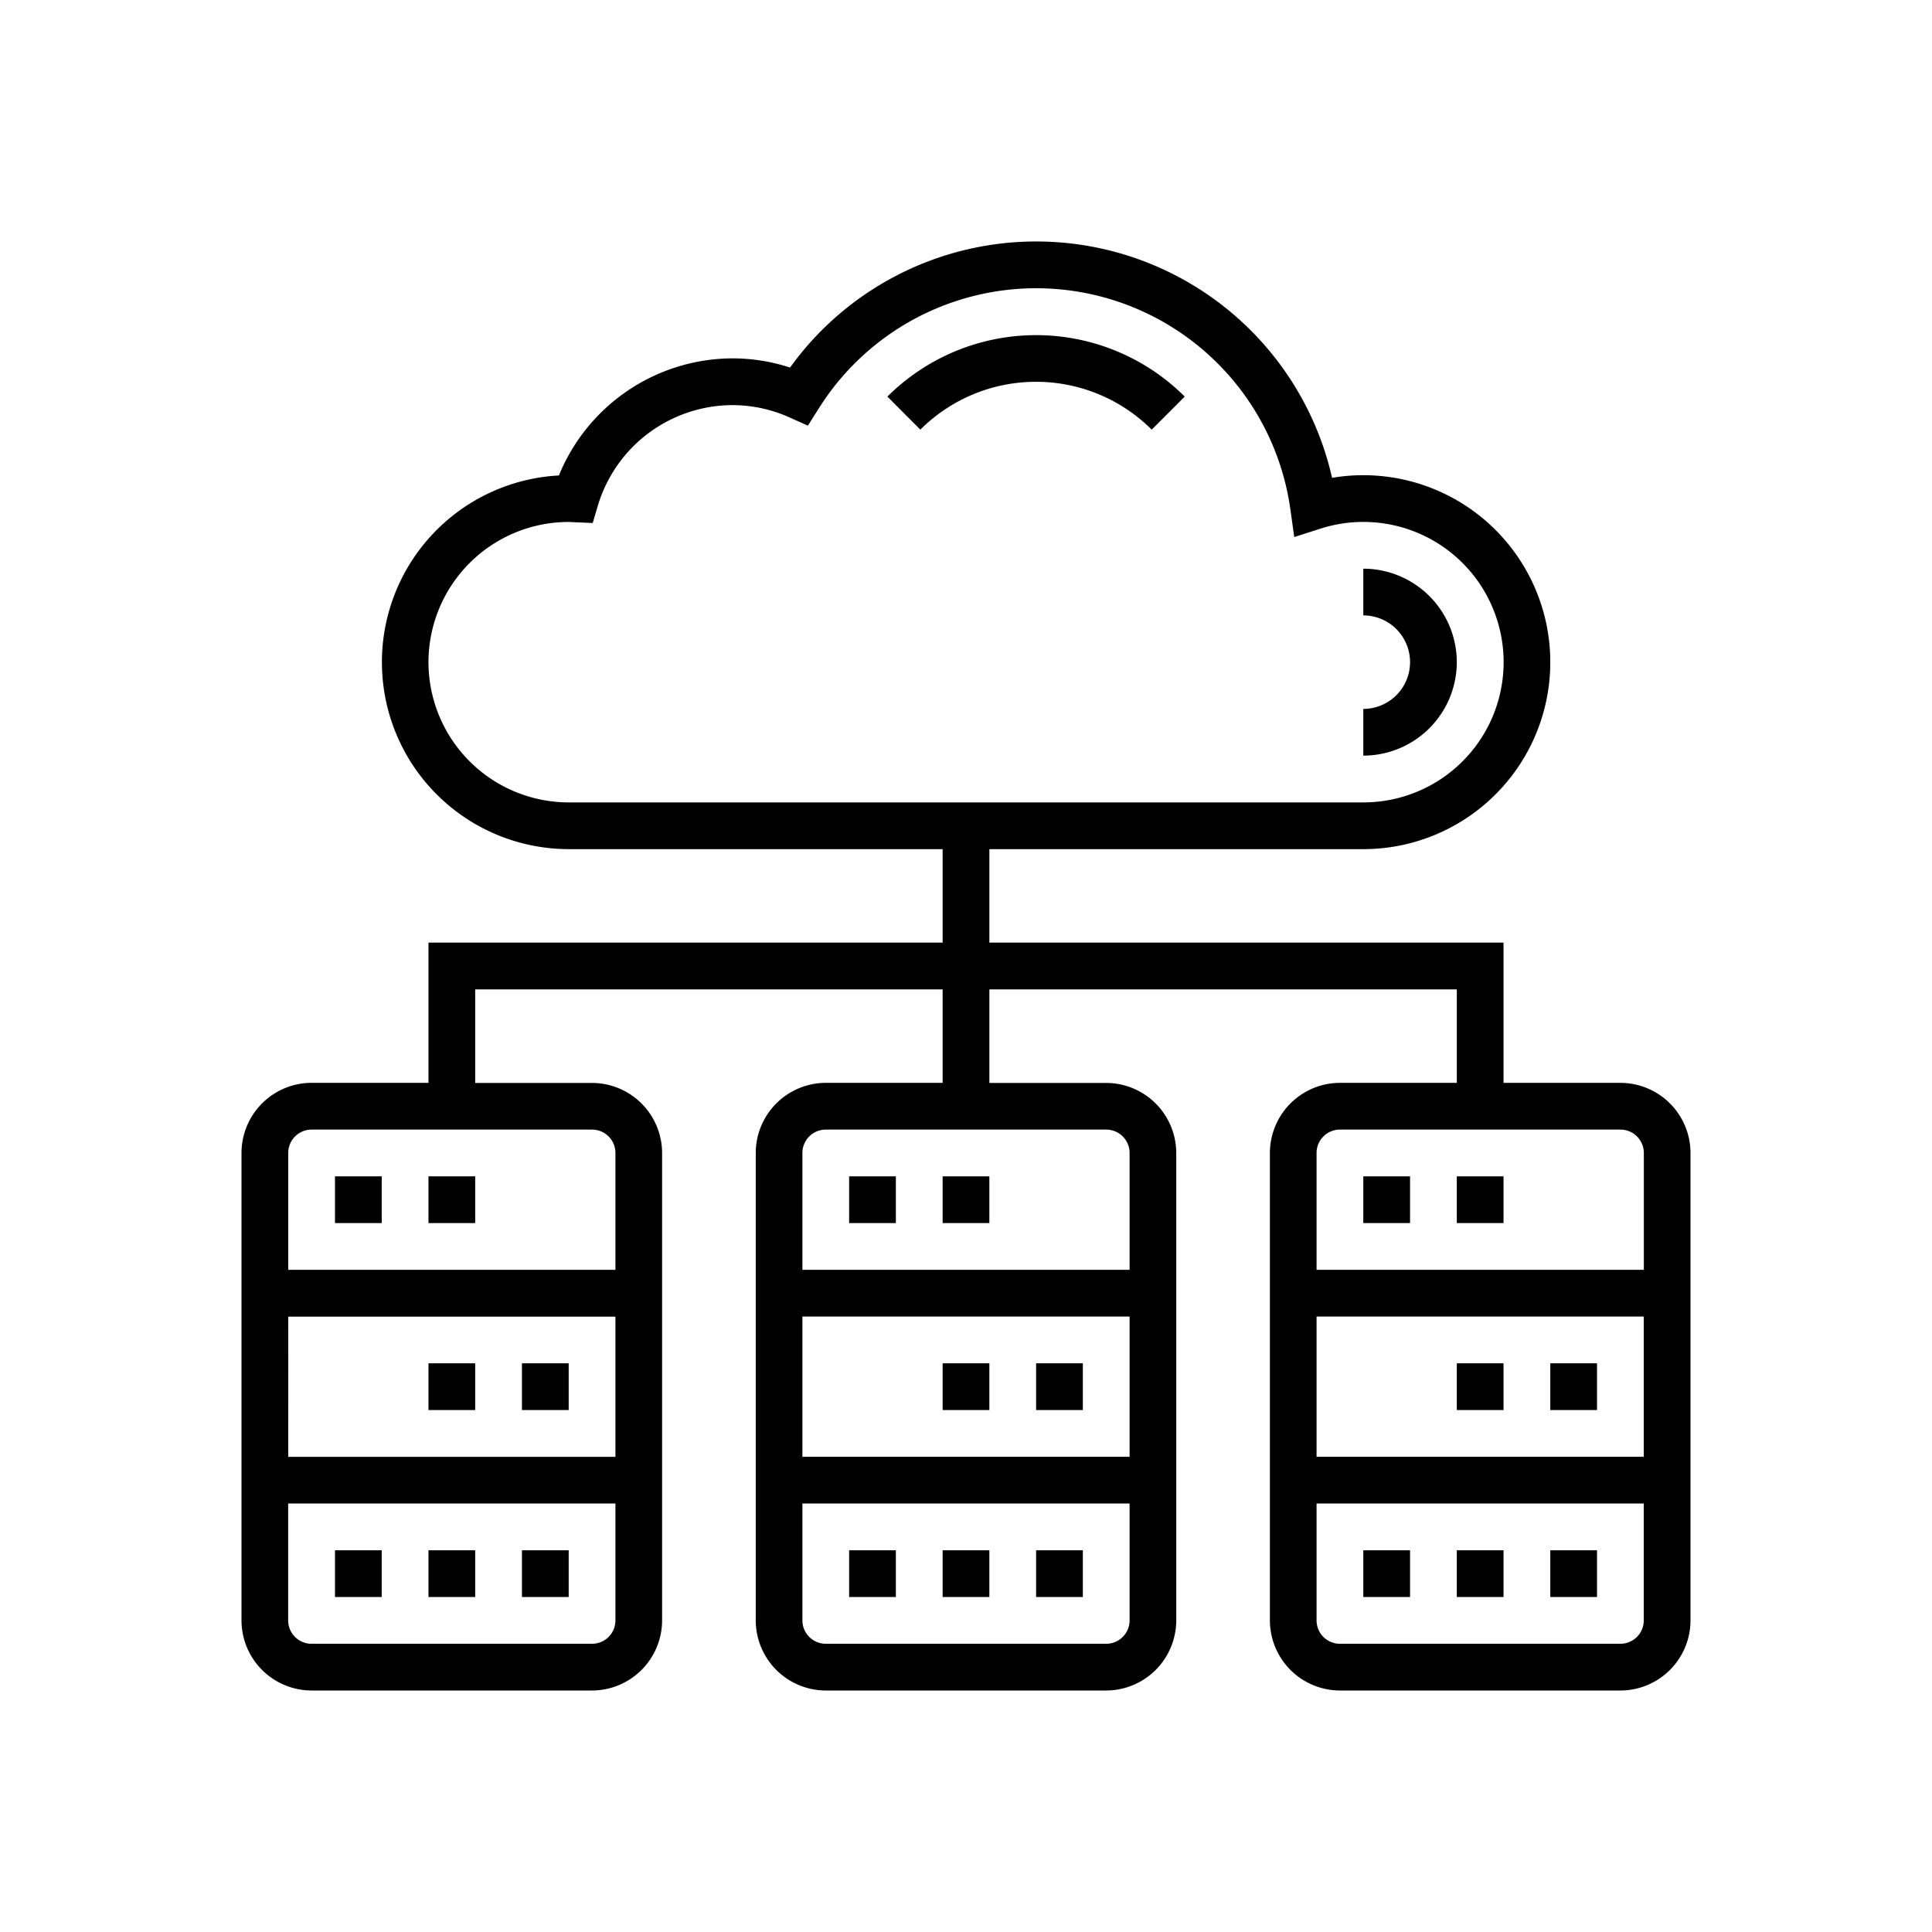 <svg xmlns="http://www.w3.org/2000/svg" xmlns:xlink="http://www.w3.org/1999/xlink" width="80" height="80" viewBox="0 0 80 80">
  <defs>
    <clipPath id="clip-Tier_4_Datacenter">
      <rect width="80" height="80"/>
    </clipPath>
  </defs>
  <g id="Tier_4_Datacenter" data-name="Tier 4 Datacenter" clip-path="url(#clip-Tier_4_Datacenter)">
    <g id="Group_38" data-name="Group 38" transform="translate(9 9)">
      <rect id="Rectangle_2" data-name="Rectangle 2" width="1.935" height="1.935" transform="translate(4.871 39.71)"/>
      <rect id="Rectangle_3" data-name="Rectangle 3" width="1.935" height="1.935" transform="translate(8.742 39.71)"/>
      <rect id="Rectangle_4" data-name="Rectangle 4" width="1.935" height="1.935" transform="translate(12.613 47.452)"/>
      <rect id="Rectangle_5" data-name="Rectangle 5" width="1.935" height="1.935" transform="translate(8.742 47.452)"/>
      <rect id="Rectangle_6" data-name="Rectangle 6" width="1.935" height="1.935" transform="translate(8.742 55.194)"/>
      <rect id="Rectangle_7" data-name="Rectangle 7" width="1.935" height="1.935" transform="translate(12.613 55.194)"/>
      <rect id="Rectangle_8" data-name="Rectangle 8" width="1.935" height="1.935" transform="translate(4.871 55.194)"/>
      <rect id="Rectangle_9" data-name="Rectangle 9" width="1.935" height="1.935" transform="translate(26.161 39.71)"/>
      <rect id="Rectangle_10" data-name="Rectangle 10" width="1.935" height="1.935" transform="translate(30.032 39.71)"/>
      <rect id="Rectangle_11" data-name="Rectangle 11" width="1.935" height="1.935" transform="translate(33.903 47.452)"/>
      <rect id="Rectangle_12" data-name="Rectangle 12" width="1.935" height="1.935" transform="translate(30.032 47.452)"/>
      <rect id="Rectangle_13" data-name="Rectangle 13" width="1.935" height="1.935" transform="translate(30.032 55.194)"/>
      <rect id="Rectangle_14" data-name="Rectangle 14" width="1.935" height="1.935" transform="translate(33.903 55.194)"/>
      <rect id="Rectangle_15" data-name="Rectangle 15" width="1.935" height="1.935" transform="translate(26.161 55.194)"/>
      <path id="Path_74" data-name="Path 74" d="M58.1,35.839H53.258V30.032H31.968V26.161H47.452a7.742,7.742,0,1,0-1.294-15.375A12.561,12.561,0,0,0,23.714,6.22a7.642,7.642,0,0,0-2.391-.381,7.791,7.791,0,0,0-7.179,4.849,7.742,7.742,0,0,0,.4,15.473H30.032v3.871H8.742v5.806H3.9a2.907,2.907,0,0,0-2.9,2.9V58.1A2.907,2.907,0,0,0,3.9,61H15.516a2.907,2.907,0,0,0,2.9-2.9V38.742a2.907,2.907,0,0,0-2.9-2.9H10.677V31.968H30.032v3.871H25.194a2.907,2.907,0,0,0-2.9,2.9V58.1a2.907,2.907,0,0,0,2.9,2.9H36.806a2.907,2.907,0,0,0,2.9-2.9V38.742a2.907,2.907,0,0,0-2.9-2.9H31.968V31.968H51.323v3.871H46.484a2.907,2.907,0,0,0-2.9,2.9V58.1a2.907,2.907,0,0,0,2.9,2.9H58.1A2.907,2.907,0,0,0,61,58.1V38.742A2.907,2.907,0,0,0,58.1,35.839ZM8.742,18.419a5.812,5.812,0,0,1,5.806-5.806l.995.044.214-.724a5.838,5.838,0,0,1,5.565-4.158,5.765,5.765,0,0,1,2.366.508l.765.343.448-.709A10.629,10.629,0,0,1,44.433,12.1l.159,1.137,1.094-.349a5.807,5.807,0,1,1,1.766,11.338h-32.9A5.812,5.812,0,0,1,8.742,18.419Zm-5.806,27.1H16.484v5.806H2.935ZM15.516,59.065H3.9a.968.968,0,0,1-.968-.968V53.258H16.484V58.1A.968.968,0,0,1,15.516,59.065Zm.968-20.323v4.839H2.935V38.742a.968.968,0,0,1,.968-.968H15.516A.968.968,0,0,1,16.484,38.742Zm7.742,6.774H37.774v5.806H24.226ZM36.806,59.065H25.194a.968.968,0,0,1-.968-.968V53.258H37.774V58.1A.968.968,0,0,1,36.806,59.065Zm.968-20.323v4.839H24.226V38.742a.968.968,0,0,1,.968-.968H36.806A.968.968,0,0,1,37.774,38.742Zm8.71-.968H58.1a.968.968,0,0,1,.968.968v4.839H45.516V38.742A.968.968,0,0,1,46.484,37.774Zm12.581,7.742v5.806H45.516V45.516ZM58.1,59.065H46.484a.968.968,0,0,1-.968-.968V53.258H59.065V58.1A.968.968,0,0,1,58.1,59.065Z"/>
      <rect id="Rectangle_16" data-name="Rectangle 16" width="1.935" height="1.935" transform="translate(47.452 39.71)"/>
      <rect id="Rectangle_17" data-name="Rectangle 17" width="1.935" height="1.935" transform="translate(51.323 39.71)"/>
      <rect id="Rectangle_18" data-name="Rectangle 18" width="1.935" height="1.935" transform="translate(55.194 47.452)"/>
      <rect id="Rectangle_19" data-name="Rectangle 19" width="1.935" height="1.935" transform="translate(51.323 47.452)"/>
      <rect id="Rectangle_20" data-name="Rectangle 20" width="1.935" height="1.935" transform="translate(51.323 55.194)"/>
      <rect id="Rectangle_21" data-name="Rectangle 21" width="1.935" height="1.935" transform="translate(55.194 55.194)"/>
      <rect id="Rectangle_22" data-name="Rectangle 22" width="1.935" height="1.935" transform="translate(47.452 55.194)"/>
      <path id="Path_75" data-name="Path 75" d="M28.636,7.551,30,8.919a6.783,6.783,0,0,1,9.581,0l1.368-1.368A8.72,8.72,0,0,0,28.636,7.551Z" transform="translate(-0.891 -0.129)"/>
      <path id="Path_76" data-name="Path 76" d="M52.871,18.871A3.875,3.875,0,0,0,49,15v1.935a1.935,1.935,0,0,1,0,3.871v1.935A3.875,3.875,0,0,0,52.871,18.871Z" transform="translate(-1.548 -0.452)"/>
    </g>
  </g>
</svg>
